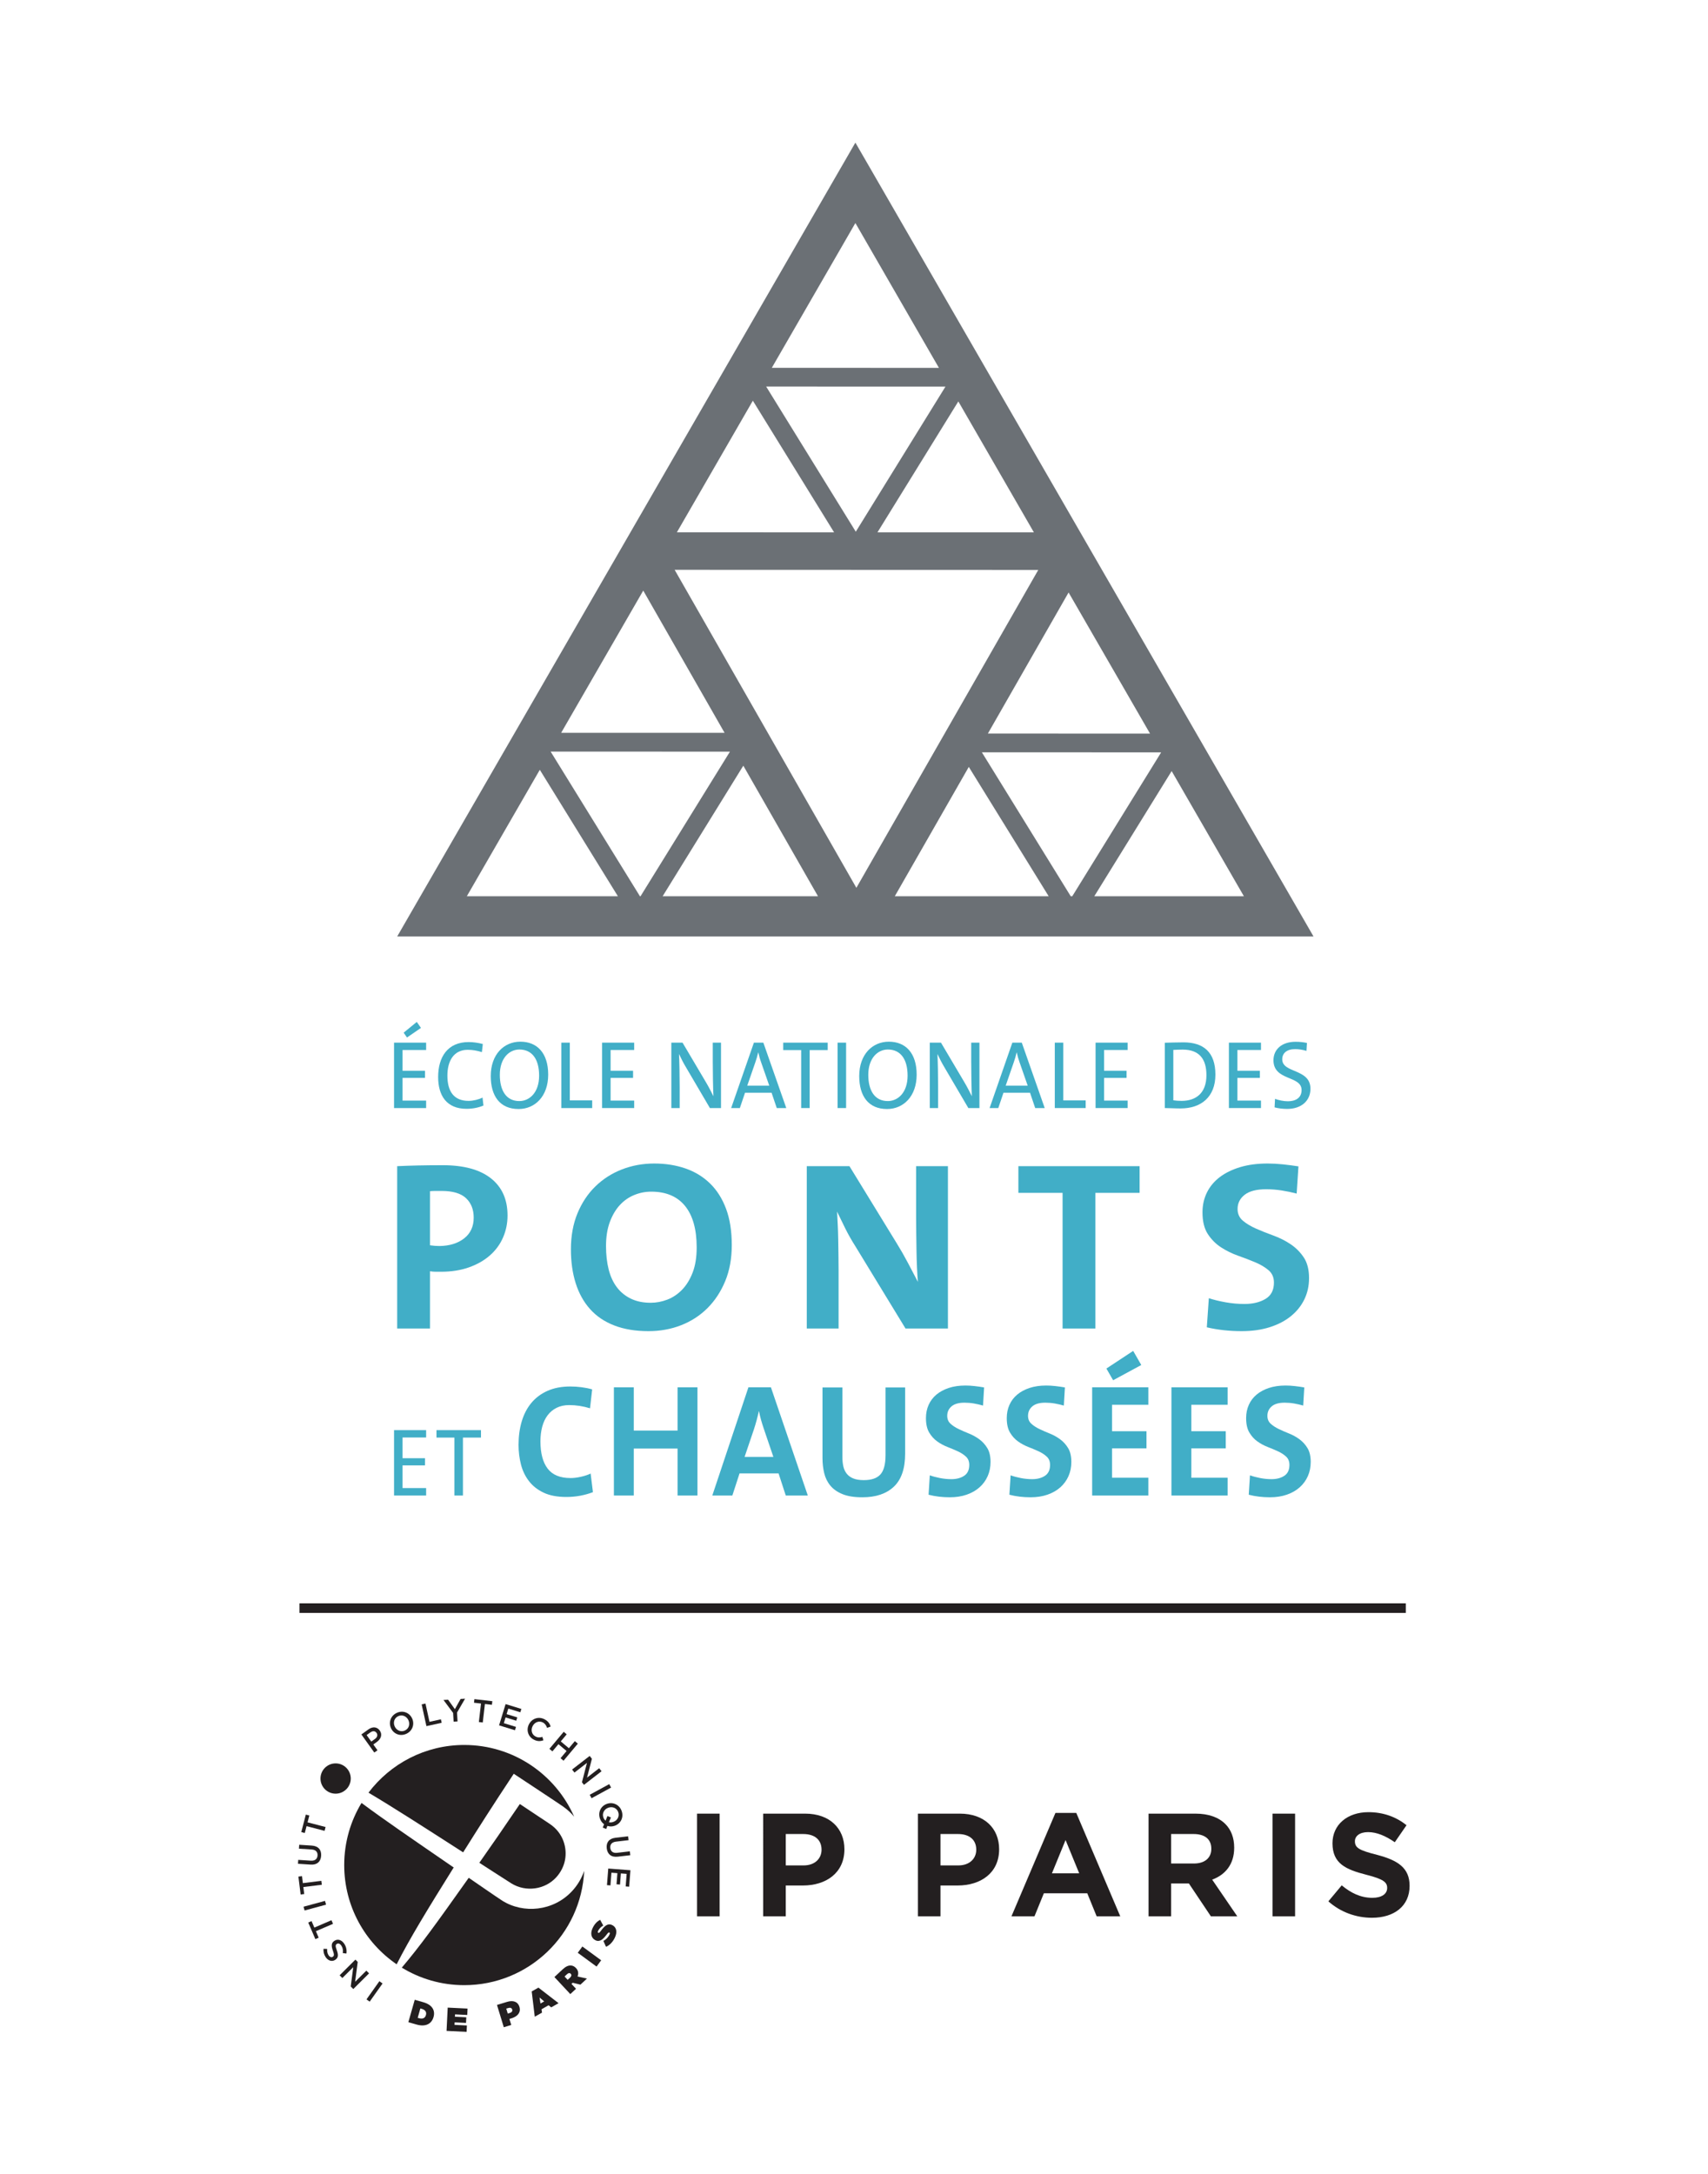 <?xml version="1.0" encoding="UTF-8" standalone="no"?>
<!-- Created with Inkscape (http://www.inkscape.org/) -->

<svg
   version="1.1"
   id="svg2"
   width="336.107"
   height="427.653"
   viewBox="0 0 336.107 427.653"
   sodipodi:docname="Logo-ENPC-IP-cmjn_Vertical-01.eps"
   xmlns:inkscape="http://www.inkscape.org/namespaces/inkscape"
   xmlns:sodipodi="http://sodipodi.sourceforge.net/DTD/sodipodi-0.dtd"
   xmlns="http://www.w3.org/2000/svg"
   xmlns:svg="http://www.w3.org/2000/svg">
  <defs
     id="defs6" />
  <sodipodi:namedview
     id="namedview4"
     pagecolor="#ffffff"
     bordercolor="#000000"
     borderopacity="0.25"
     inkscape:showpageshadow="2"
     inkscape:pageopacity="0.0"
     inkscape:pagecheckerboard="0"
     inkscape:deskcolor="#d1d1d1" />
  <g
     id="g8"
     inkscape:groupmode="layer"
     inkscape:label="ink_ext_XXXXXX"
     transform="matrix(1.333,0,0,-1.333,0,427.653)">
    <g
       id="g10"
       transform="scale(0.1)">
      <path
         d="m 1913.41,1870.71 -624.95,1082.55 -25.7,44.46 -25.7,-44.46 -625.029,-1082.55 -25.703,-44.55 H 1939.1 l -25.69,44.55 z m -332.72,14.82 -131.21,212.46 264.26,-0.1 0.19,-0.38 -131.02,-211.98 h -2.22 z m -635.96,0 -131.847,213.53 264.697,-0.09 -132.014,-213.44 H 944.73 Z M 1264.22,1898 995.934,2367.3 1532.74,2367.13 1264.22,1898 Z m 31.12,524.57 119.39,193.24 111.55,-193.24 h -230.94 z m -31.98,0.95 -132.32,214.22 264.7,-0.07 -132.38,-214.15 z m -32.04,-0.91 -232.086,0.03 112.166,194.24 119.92,-194.27 z M 1069.66,2126.73 H 828.402 l 121.196,209.91 120.062,-209.91 z m 27.66,-48.48 110.25,-192.72 H 978.191 l 119.129,192.72 z m 332.86,-1.81 117.95,-190.91 h -227.21 l 109.26,190.91 z m 28.18,49.23 119.14,208.19 120.24,-208.29 -239.38,0.1 z m -195.6,753.39 123.33,-213.75 -246.69,0.1 123.36,213.65 z M 796.895,2072.17 912.188,1885.53 H 689.141 l 107.754,186.64 z m 818.535,-186.64 114.22,184.77 106.67,-184.77 h -220.89 v 0"
         style="fill:#6b7075;fill-opacity:1;fill-rule:nonzero;stroke:none"
         id="path12" />
      <path
         d="m 600.82,1677.1 -4.914,7.15 19.387,15.87 6.141,-8.86 z M 581.707,1573 v 96.52 h 47.371 v -10.87 h -34.812 v -30.6 h 33.175 v -10.58 h -33.175 v -33.46 h 34.812 V 1573 h -47.371"
         style="fill:#41aec7;fill-opacity:1;fill-rule:nonzero;stroke:none"
         id="path14" />
      <path
         d="m 688.727,1571.86 c -29.625,0 -41.911,19.73 -41.911,46.9 0,29.46 13.922,51.62 45.051,51.62 7.102,0 14.336,-1.15 20.887,-2.86 l -1.363,-12.01 c -7.098,2.29 -13.926,3.43 -20.887,3.43 -21.027,0 -30.035,-16.87 -30.035,-38.03 0,-23.74 9.828,-37.33 31.261,-37.33 6.692,0 15.153,2.01 20.614,4.87 l 1.367,-11.73 c -6.961,-3 -15.699,-4.86 -24.984,-4.86"
         style="fill:#41aec7;fill-opacity:1;fill-rule:nonzero;stroke:none"
         id="path16" />
      <path
         d="m 766.805,1659.37 c -15.289,0 -28.942,-13.01 -28.942,-37.32 0,-23.02 9.282,-38.75 28.805,-38.75 15.016,0 29.215,12.58 29.215,37.46 0,24.74 -10.649,38.61 -29.078,38.61 z m -1.227,-87.8 c -27.715,0 -41.094,19.31 -41.094,48.62 0,32.17 19.661,50.76 43.688,50.76 24.844,0 41.094,-16.87 41.094,-48.62 0,-32.17 -19.661,-50.76 -43.688,-50.76"
         style="fill:#41aec7;fill-opacity:1;fill-rule:nonzero;stroke:none"
         id="path18" />
      <path
         d="m 828.633,1573 v 96.52 h 12.558 V 1584.3 H 874.23 V 1573 h -45.597"
         style="fill:#41aec7;fill-opacity:1;fill-rule:nonzero;stroke:none"
         id="path20" />
      <path
         d="m 888.828,1573 v 96.52 h 47.375 v -10.87 h -34.812 v -30.6 h 33.175 v -10.58 h -33.175 v -33.46 h 34.812 V 1573 h -47.375"
         style="fill:#41aec7;fill-opacity:1;fill-rule:nonzero;stroke:none"
         id="path22" />
      <path
         d="m 1048,1573 -35.09,59.77 c -4.23,7.01 -7.51,13.59 -10.51,20.02 0.55,-10.29 0.96,-33.46 0.96,-48.76 V 1573 h -12.294 v 96.52 h 16.524 l 34.26,-57.91 c 4.1,-6.86 7.92,-14.3 11.34,-21.16 -0.55,11.87 -0.96,35.6 -0.96,51.62 v 27.45 h 12.15 V 1573 H 1048"
         style="fill:#41aec7;fill-opacity:1;fill-rule:nonzero;stroke:none"
         id="path24" />
      <path
         d="m 1123.61,1640.5 c -1.77,4.86 -3,9.43 -4.09,14.44 h -0.28 c -1.09,-4.72 -2.45,-9.73 -4.23,-14.59 l -11.88,-34.32 h 32.5 z m 23.08,-67.5 -7.65,22.6 h -39.18 l -7.65,-22.6 h -12.83 l 33.58,96.52 h 13.93 l 33.86,-96.52 h -14.06"
         style="fill:#41aec7;fill-opacity:1;fill-rule:nonzero;stroke:none"
         id="path26" />
      <path
         d="M 1195.28,1658.51 V 1573 h -12.56 v 85.51 h -26.49 v 11.01 h 65.67 v -11.01 h -26.62"
         style="fill:#41aec7;fill-opacity:1;fill-rule:nonzero;stroke:none"
         id="path28" />
      <path
         d="m 1236.5,1573 v 96.52 h 12.56 V 1573 h -12.56"
         style="fill:#41aec7;fill-opacity:1;fill-rule:nonzero;stroke:none"
         id="path30" />
      <path
         d="m 1310.76,1659.37 c -15.3,0 -28.95,-13.01 -28.95,-37.32 0,-23.02 9.29,-38.75 28.81,-38.75 15.02,0 29.21,12.58 29.21,37.46 0,24.74 -10.64,38.61 -29.07,38.61 z m -1.23,-87.8 c -27.72,0 -41.1,19.31 -41.1,48.62 0,32.17 19.66,50.76 43.69,50.76 24.85,0 41.09,-16.87 41.09,-48.62 0,-32.17 -19.65,-50.76 -43.68,-50.76"
         style="fill:#41aec7;fill-opacity:1;fill-rule:nonzero;stroke:none"
         id="path32" />
      <path
         d="m 1429.51,1573 -35.09,59.77 c -4.23,7.01 -7.5,13.59 -10.51,20.02 0.55,-10.29 0.96,-33.46 0.96,-48.76 V 1573 h -12.29 v 96.52 h 16.52 l 34.27,-57.91 c 4.09,-6.86 7.92,-14.3 11.33,-21.16 -0.55,11.87 -0.95,35.6 -0.95,51.62 v 27.45 h 12.15 V 1573 h -16.39"
         style="fill:#41aec7;fill-opacity:1;fill-rule:nonzero;stroke:none"
         id="path34" />
      <path
         d="m 1505.13,1640.5 c -1.78,4.86 -3.01,9.43 -4.1,14.44 h -0.27 c -1.09,-4.72 -2.46,-9.73 -4.24,-14.59 l -11.87,-34.32 h 32.49 z m 23.07,-67.5 -7.64,22.6 h -39.19 l -7.64,-22.6 h -12.83 l 33.58,96.52 h 13.92 l 33.86,-96.52 h -14.06"
         style="fill:#41aec7;fill-opacity:1;fill-rule:nonzero;stroke:none"
         id="path36" />
      <path
         d="m 1557.13,1573 v 96.52 h 12.56 v -85.22 h 33.04 V 1573 h -45.6"
         style="fill:#41aec7;fill-opacity:1;fill-rule:nonzero;stroke:none"
         id="path38" />
      <path
         d="m 1617.33,1573 v 96.52 h 47.37 v -10.87 h -34.81 v -30.6 h 33.17 v -10.58 h -33.17 v -33.46 h 34.81 V 1573 h -47.37"
         style="fill:#41aec7;fill-opacity:1;fill-rule:nonzero;stroke:none"
         id="path40" />
      <path
         d="m 1745.91,1659.23 c -4.78,0 -10.37,-0.29 -13.79,-0.43 v -74.36 c 3.42,-0.57 8.47,-0.86 12.15,-0.86 21.57,0 36.72,11.73 36.72,37.9 0,24.59 -11.19,37.75 -35.08,37.75 z m -3,-86.8 c -9.28,0 -16.52,0.57 -23.35,0.57 v 96.38 c 7.1,0.14 17.48,0.57 27.58,0.57 29.49,0 47.1,-14.44 47.1,-47.62 0,-33.03 -21.16,-49.9 -51.33,-49.9"
         style="fill:#41aec7;fill-opacity:1;fill-rule:nonzero;stroke:none"
         id="path42" />
      <path
         d="m 1814.16,1573 v 96.52 h 47.37 v -10.87 h -34.81 v -30.6 h 33.17 v -10.58 h -33.17 v -33.46 h 34.81 V 1573 h -47.37"
         style="fill:#41aec7;fill-opacity:1;fill-rule:nonzero;stroke:none"
         id="path44" />
      <path
         d="m 1900.15,1571.72 c -6.69,0 -13.24,0.86 -18.56,2.29 l 0.68,12.58 c 5.32,-2 12.56,-3.58 18.97,-3.58 11.06,0 20.21,4.72 20.21,16.59 0,21.73 -41.5,13.15 -41.5,43.9 0,15.87 12.01,27.31 32.76,27.31 5.6,0 11.2,-0.57 16.66,-1.72 l -0.68,-11.72 c -5.33,1.57 -11.2,2.57 -16.66,2.57 -12.56,0 -19.12,-6 -19.12,-15.01 0,-20.88 41.65,-13.3 41.65,-43.47 0,-17.3 -12.97,-29.74 -34.41,-29.74"
         style="fill:#41aec7;fill-opacity:1;fill-rule:nonzero;stroke:none"
         id="path46" />
      <path
         d="m 699.297,1411.28 c 0,12.07 -3.797,21.65 -11.371,28.75 -7.586,7.1 -19.574,10.65 -35.977,10.65 -2.98,0 -5.906,0 -8.758,0 -2.863,0 -5.656,-0.13 -8.39,-0.36 v -79.86 c 4.719,-0.71 9.445,-1.06 14.168,-1.06 14.91,0.23 27.027,4.02 36.347,11.36 9.321,7.33 13.981,17.5 13.981,30.52 z m 49.953,3.19 c 0,-11.59 -2.23,-22.48 -6.695,-32.65 -4.461,-10.17 -10.961,-18.99 -19.504,-26.44 -8.547,-7.46 -18.887,-13.31 -31.028,-17.57 -12.136,-4.26 -25.761,-6.39 -40.871,-6.39 -2.23,0 -4.769,0 -7.621,0 -2.847,0 -5.758,0.23 -8.73,0.71 v -84.47 H 586.34 v 239.57 c 10.414,0.48 21.137,0.83 32.168,1.07 11.035,0.23 22.754,0.35 35.156,0.35 30.988,0 54.664,-6.45 71.031,-19.34 16.371,-12.9 24.555,-31.18 24.555,-54.84"
         style="fill:#41aec7;fill-opacity:1;fill-rule:nonzero;stroke:none"
         id="path48" />
      <path
         d="m 1028.47,1367.27 c 0,26.73 -5.73,47.14 -17.15,61.22 -11.437,14.08 -28.09,21.12 -49.957,21.12 -8.703,0 -17.09,-1.66 -25.164,-4.97 -8.078,-3.31 -15.164,-8.28 -21.25,-14.9 -6.09,-6.63 -10.996,-14.97 -14.726,-25.03 -3.723,-10.06 -5.59,-21.82 -5.59,-35.31 0,-12.78 1.305,-24.31 3.914,-34.61 2.609,-10.29 6.648,-19.05 12.117,-26.26 5.465,-7.22 12.359,-12.84 20.691,-16.86 8.321,-4.03 18.079,-6.03 29.262,-6.03 8.199,0 16.34,1.53 24.418,4.61 8.07,3.08 15.345,7.93 21.805,14.55 6.46,6.63 11.68,15.09 15.66,25.38 3.97,10.29 5.97,22.65 5.97,37.09 z m 51.81,3.55 c 0,-19.88 -3.23,-37.62 -9.69,-53.24 -6.47,-15.62 -15.23,-28.92 -26.28,-39.93 -11.06,-11 -24.05,-19.4 -38.96,-25.2 -14.909,-5.8 -30.94,-8.69 -48.088,-8.69 -19.141,0 -35.918,2.78 -50.328,8.34 -14.414,5.55 -26.344,13.6 -35.786,24.13 -9.449,10.53 -16.531,23.25 -21.25,38.16 -4.722,14.9 -7.082,31.58 -7.082,50.04 0,19.88 3.227,37.62 9.692,53.24 6.461,15.61 15.285,28.86 26.469,39.75 11.183,10.88 24.23,19.22 39.144,25.02 14.91,5.8 30.813,8.7 47.715,8.7 16.648,0 31.996,-2.43 46.044,-7.28 14.03,-4.85 26.15,-12.24 36.34,-22.18 10.19,-9.94 18.08,-22.42 23.67,-37.45 5.6,-15.02 8.39,-32.83 8.39,-53.41"
         style="fill:#41aec7;fill-opacity:1;fill-rule:nonzero;stroke:none"
         id="path50" />
      <path
         d="m 1336.76,1247.66 -73.81,121.03 c -5.73,8.99 -10.76,17.86 -15.11,26.62 -4.35,8.75 -8.38,17.04 -12.11,24.84 0.24,-5.21 0.56,-11.3 0.93,-18.28 0.38,-6.98 0.62,-14.37 0.75,-22.18 0.12,-7.81 0.24,-15.74 0.37,-23.78 0.12,-8.05 0.19,-15.62 0.19,-22.71 v -85.54 H 1191 v 239.57 h 63 l 70.08,-114.28 c 5.72,-9.23 11.12,-18.7 16.22,-28.4 5.09,-9.7 10,-19.04 14.72,-28.04 -0.5,5.92 -0.93,12.9 -1.3,20.94 -0.37,8.05 -0.62,16.45 -0.75,25.21 -0.12,8.75 -0.25,17.44 -0.37,26.08 -0.13,8.64 -0.19,16.62 -0.19,23.96 v 74.53 h 46.97 v -239.57 h -62.62"
         style="fill:#41aec7;fill-opacity:1;fill-rule:nonzero;stroke:none"
         id="path52" />
      <path
         d="m 1617.09,1447.84 v -200.18 h -48.46 v 200.18 h -65.24 v 39.39 h 178.94 v -39.39 h -65.24"
         style="fill:#41aec7;fill-opacity:1;fill-rule:nonzero;stroke:none"
         id="path54" />
      <path
         d="m 1932.47,1321.97 c 0,-11.38 -2.3,-21.8 -6.9,-31.29 -4.59,-9.48 -11.18,-17.71 -19.74,-24.7 -8.58,-7 -19.01,-12.45 -31.3,-16.36 -12.3,-3.9 -26.14,-5.86 -41.55,-5.86 -8.94,0 -17.76,0.47 -26.45,1.42 -8.7,0.94 -17.02,2.36 -24.97,4.26 l 2.98,42.94 c 7.2,-2.37 15.46,-4.38 24.78,-6.04 9.31,-1.65 18.55,-2.48 27.75,-2.48 12.41,0 22.78,2.48 31.1,7.46 8.32,4.97 12.48,13 12.48,24.13 0,7.57 -2.61,13.6 -7.82,18.1 -5.22,4.49 -11.75,8.4 -19.58,11.71 -7.83,3.31 -16.28,6.57 -25.35,9.76 -9.07,3.2 -17.52,7.33 -25.35,12.43 -7.83,5.08 -14.35,11.65 -19.57,19.69 -5.22,8.05 -7.82,18.69 -7.82,31.95 0,10.65 2.19,20.41 6.56,29.28 4.38,8.87 10.7,16.44 18.96,22.72 8.26,6.26 18.32,11.17 30.15,14.72 11.84,3.55 25.34,5.33 40.5,5.33 7.21,0 14.73,-0.41 22.56,-1.23 7.82,-0.83 15.47,-1.82 22.93,-2.99 l -2.62,-40.15 c -7.2,1.89 -14.6,3.43 -22.18,4.62 -7.58,1.18 -15.22,1.77 -22.92,1.77 -14.17,0 -24.73,-2.73 -31.69,-8.18 -6.96,-5.45 -10.44,-12.45 -10.44,-20.97 0,-7.11 2.6,-12.86 7.8,-17.24 5.2,-4.39 11.7,-8.3 19.5,-11.74 7.8,-3.44 16.28,-6.81 25.45,-10.13 9.17,-3.32 17.64,-7.59 25.45,-12.8 7.79,-5.21 14.29,-11.74 19.5,-19.55 5.2,-7.82 7.8,-18.02 7.8,-30.58"
         style="fill:#41aec7;fill-opacity:1;fill-rule:nonzero;stroke:none"
         id="path56" />
      <path
         d="m 581.707,1001.19 v 96.52 h 47.371 v -10.87 h -34.812 v -30.6 h 33.175 v -10.58 h -33.175 v -33.47 h 34.812 v -11 h -47.371"
         style="fill:#41aec7;fill-opacity:1;fill-rule:nonzero;stroke:none"
         id="path58" />
      <path
         d="m 683.402,1086.69 v -85.5 h -12.558 v 85.5 h -26.485 v 11.02 h 65.664 v -11.02 h -26.621"
         style="fill:#41aec7;fill-opacity:1;fill-rule:nonzero;stroke:none"
         id="path60" />
      <path
         d="m 856.781,1000.95 c -6.629,-1.259 -13.554,-1.891 -20.785,-1.891 -13.406,0 -24.594,2.131 -33.551,6.391 -8.965,4.25 -16.195,9.97 -21.687,17.15 -5.5,7.18 -9.418,15.38 -11.75,24.61 -2.336,9.23 -3.5,18.81 -3.5,28.75 0,12.61 1.578,24.21 4.742,34.78 3.164,10.56 7.906,19.64 14.234,27.21 6.325,7.57 14.27,13.49 23.836,17.74 9.563,4.26 20.746,6.39 33.547,6.39 5.426,0 10.922,-0.35 16.496,-1.06 5.571,-0.71 10.844,-1.77 15.817,-3.19 l -3.164,-27.92 c -10.246,3.15 -20.485,4.73 -30.727,4.73 -7.082,0 -13.297,-1.35 -18.641,-4.03 -5.343,-2.68 -9.793,-6.38 -13.328,-11.12 -3.543,-4.73 -6.179,-10.37 -7.91,-16.91 -1.73,-6.55 -2.594,-13.69 -2.594,-21.42 0,-17.51 3.536,-30.92 10.618,-40.22 7.078,-9.31 18.375,-13.96 33.886,-13.96 4.668,0 9.789,0.62 15.368,1.89 5.566,1.26 10.316,2.84 14.234,4.73 l 3.387,-27.45 c -5.727,-2.21 -11.903,-3.94 -18.528,-5.2"
         style="fill:#41aec7;fill-opacity:1;fill-rule:nonzero;stroke:none"
         id="path62" />
      <path
         d="m 1000.25,1001.19 v 69.33 h -64.617 v -69.33 h -29.371 v 159.71 h 29.371 v -63.88 h 64.617 v 63.88 h 29.37 v -159.71 h -29.37"
         style="fill:#41aec7;fill-opacity:1;fill-rule:nonzero;stroke:none"
         id="path64" />
      <path
         d="m 1127.45,1100.09 c -1.51,4.42 -2.83,8.64 -3.95,12.66 -1.13,4.02 -2.15,8.32 -3.05,12.9 h -0.23 c -1.81,-8.53 -4.22,-17.44 -7.23,-26.74 l -13.78,-40.7 h 42.47 z m 32.53,-98.9 -10.61,32.65 h -57.62 l -10.62,-32.65 h -29.59 l 53.32,159.71 h 33.21 l 54.45,-159.71 h -32.54"
         style="fill:#41aec7;fill-opacity:1;fill-rule:nonzero;stroke:none"
         id="path66" />
      <path
         d="m 1319.63,1014.32 c -11.05,-10.5 -26.57,-15.742 -46.57,-15.742 -12.02,0 -21.83,1.572 -29.42,4.692 -7.59,3.12 -13.57,7.34 -17.93,12.66 -4.37,5.31 -7.37,11.48 -9.03,18.5 -1.65,7.02 -2.48,14.32 -2.48,21.88 v 104.35 h 29.38 v -102.45 c 0,-5.05 0.45,-9.66 1.35,-13.84 0.91,-4.18 2.56,-7.81 4.98,-10.89 2.4,-3.07 5.64,-5.44 9.71,-7.09 4.07,-1.66 9.26,-2.49 15.59,-2.49 11.3,0 19.46,2.8 24.51,8.4 5.04,5.6 7.57,15.18 7.57,28.75 v 99.61 h 28.92 v -97.72 c 0,-21.92 -5.53,-38.13 -16.58,-48.62"
         style="fill:#41aec7;fill-opacity:1;fill-rule:nonzero;stroke:none"
         id="path68" />
      <path
         d="m 1462.28,1050.73 c 0,-7.59 -1.39,-14.54 -4.18,-20.86 -2.78,-6.32 -6.77,-11.82 -11.96,-16.47 -5.2,-4.67 -11.52,-8.3 -18.98,-10.91 -7.45,-2.599 -15.84,-3.912 -25.17,-3.912 -5.43,0 -10.77,0.32 -16.04,0.953 -5.27,0.629 -10.31,1.579 -15.13,2.839 l 1.81,28.63 c 4.36,-1.58 9.37,-2.92 15.01,-4.02 5.64,-1.11 11.25,-1.66 16.82,-1.66 7.53,0 13.81,1.66 18.85,4.97 5.04,3.31 7.57,8.67 7.57,16.09 0,5.04 -1.58,9.07 -4.75,12.07 -3.16,2.99 -7.12,5.6 -11.86,7.81 -4.74,2.2 -9.87,4.37 -15.36,6.5 -5.5,2.13 -10.62,4.89 -15.36,8.28 -4.75,3.39 -8.7,7.77 -11.87,13.14 -3.16,5.35 -4.74,12.46 -4.74,21.29 0,7.1 1.33,13.61 3.98,19.52 2.66,5.92 6.49,10.97 11.49,15.14 5.01,4.18 11.1,7.46 18.27,9.82 7.18,2.37 15.36,3.55 24.55,3.55 4.37,0 8.92,-0.27 13.67,-0.82 4.74,-0.54 9.37,-1.21 13.89,-1.99 l -1.58,-26.76 c -4.37,1.26 -8.85,2.28 -13.44,3.07 -4.6,0.79 -9.23,1.19 -13.9,1.19 -8.58,0 -14.98,-1.82 -19.2,-5.46 -4.22,-3.63 -6.33,-8.29 -6.33,-13.98 0,-4.74 1.58,-8.57 4.73,-11.49 3.15,-2.93 7.09,-5.54 11.82,-7.83 4.73,-2.29 9.87,-4.54 15.42,-6.75 5.55,-2.22 10.69,-5.06 15.42,-8.54 4.73,-3.47 8.67,-7.82 11.82,-13.03 3.15,-5.22 4.73,-12.01 4.73,-20.38"
         style="fill:#41aec7;fill-opacity:1;fill-rule:nonzero;stroke:none"
         id="path70" />
      <path
         d="m 1581.57,1050.73 c 0,-7.59 -1.39,-14.54 -4.18,-20.86 -2.78,-6.32 -6.77,-11.82 -11.96,-16.47 -5.2,-4.67 -11.52,-8.3 -18.98,-10.91 -7.45,-2.599 -15.84,-3.912 -25.17,-3.912 -5.43,0 -10.77,0.32 -16.04,0.953 -5.27,0.629 -10.31,1.579 -15.13,2.839 l 1.81,28.63 c 4.36,-1.58 9.37,-2.92 15.01,-4.02 5.64,-1.11 11.25,-1.66 16.82,-1.66 7.53,0 13.81,1.66 18.85,4.97 5.04,3.31 7.57,8.67 7.57,16.09 0,5.04 -1.58,9.07 -4.75,12.07 -3.16,2.99 -7.12,5.6 -11.86,7.81 -4.74,2.2 -9.87,4.37 -15.36,6.5 -5.5,2.13 -10.62,4.89 -15.36,8.28 -4.75,3.39 -8.7,7.77 -11.87,13.14 -3.16,5.35 -4.74,12.46 -4.74,21.29 0,7.1 1.33,13.61 3.98,19.52 2.66,5.92 6.49,10.97 11.49,15.14 5.01,4.18 11.1,7.46 18.27,9.82 7.18,2.37 15.36,3.55 24.55,3.55 4.37,0 8.92,-0.27 13.67,-0.82 4.74,-0.54 9.37,-1.21 13.89,-1.99 l -1.58,-26.76 c -4.37,1.26 -8.85,2.28 -13.44,3.07 -4.6,0.79 -9.23,1.19 -13.9,1.19 -8.58,0 -14.98,-1.82 -19.2,-5.46 -4.22,-3.63 -6.33,-8.29 -6.33,-13.98 0,-4.74 1.58,-8.57 4.73,-11.49 3.15,-2.93 7.09,-5.54 11.82,-7.83 4.73,-2.29 9.87,-4.54 15.42,-6.75 5.55,-2.22 10.69,-5.06 15.42,-8.54 4.73,-3.47 8.67,-7.82 11.82,-13.03 3.15,-5.22 4.73,-12.01 4.73,-20.38"
         style="fill:#41aec7;fill-opacity:1;fill-rule:nonzero;stroke:none"
         id="path72" />
      <path
         d="m 1643.25,1171.31 -9.94,17.27 39.53,26.03 11.98,-20.82 z m -30.96,-170.12 v 159.71 h 82.93 v -25.79 h -53.55 v -39.04 h 50.83 v -25.32 h -50.83 v -43.3 h 53.55 v -26.26 h -82.93"
         style="fill:#41aec7;fill-opacity:1;fill-rule:nonzero;stroke:none"
         id="path74" />
      <path
         d="m 1729.33,1001.19 v 159.71 h 82.92 v -25.79 h -53.55 v -39.04 h 50.83 v -25.32 h -50.83 v -43.3 h 53.55 v -26.26 h -82.92"
         style="fill:#41aec7;fill-opacity:1;fill-rule:nonzero;stroke:none"
         id="path76" />
      <path
         d="m 1934.93,1050.73 c 0,-7.59 -1.4,-14.54 -4.18,-20.86 -2.79,-6.32 -6.78,-11.82 -11.97,-16.47 -5.2,-4.67 -11.52,-8.3 -18.97,-10.91 -7.45,-2.599 -15.84,-3.912 -25.18,-3.912 -5.42,0 -10.77,0.32 -16.03,0.953 -5.28,0.629 -10.32,1.579 -15.13,2.839 l 1.8,28.63 c 4.37,-1.58 9.37,-2.92 15.02,-4.02 5.64,-1.11 11.25,-1.66 16.82,-1.66 7.52,0 13.81,1.66 18.85,4.97 5.04,3.31 7.56,8.67 7.56,16.09 0,5.04 -1.58,9.07 -4.74,12.07 -3.16,2.99 -7.12,5.6 -11.86,7.81 -4.75,2.2 -9.87,4.37 -15.37,6.5 -5.5,2.13 -10.62,4.89 -15.36,8.28 -4.75,3.39 -8.7,7.77 -11.86,13.14 -3.17,5.35 -4.75,12.46 -4.75,21.29 0,7.1 1.33,13.61 3.99,19.52 2.65,5.92 6.48,10.97 11.48,15.14 5.01,4.18 11.1,7.46 18.28,9.82 7.17,2.37 15.35,3.55 24.54,3.55 4.37,0 8.93,-0.27 13.67,-0.82 4.75,-0.54 9.38,-1.21 13.9,-1.99 l -1.59,-26.76 c -4.37,1.26 -8.84,2.28 -13.44,3.07 -4.59,0.79 -9.22,1.19 -13.89,1.19 -8.59,0 -14.99,-1.82 -19.21,-5.46 -4.21,-3.63 -6.32,-8.29 -6.32,-13.98 0,-4.74 1.57,-8.57 4.72,-11.49 3.16,-2.93 7.1,-5.54 11.82,-7.83 4.73,-2.29 9.87,-4.54 15.43,-6.75 5.55,-2.22 10.69,-5.06 15.42,-8.54 4.72,-3.47 8.66,-7.82 11.81,-13.03 3.16,-5.22 4.74,-12.01 4.74,-20.38"
         style="fill:#41aec7;fill-opacity:1;fill-rule:nonzero;stroke:none"
         id="path78" />
      <path
         d="m 669.758,452.262 c -66.563,45.797 -102.43,70.25 -136.078,95.25 -16.196,-26.75 -25.524,-58.121 -25.524,-91.672 0,-60.86 30.684,-114.531 77.407,-146.449 19.468,38.371 45.632,81.097 84.195,142.871"
         style="fill:#231f20;fill-opacity:1;fill-rule:nonzero;stroke:none"
         id="path80" />
      <path
         d="M 844.063,416.91 C 816.652,387.82 772.75,383.551 741.32,403.359 c -6.058,3.821 -49.359,33.68 -49.359,33.68 -47.84,-67.559 -72.414,-101.508 -98.809,-132.559 26.871,-16.421 58.45,-25.878 92.243,-25.878 95.027,0 172.574,74.789 177.019,168.718 -3.855,-11.308 -10.168,-21.789 -18.351,-30.41"
         style="fill:#231f20;fill-opacity:1;fill-rule:nonzero;stroke:none"
         id="path82" />
      <path
         d="m 811.309,516.738 c -5.903,3.891 -43.895,29.172 -43.895,29.172 -31.117,-45.89 -36.008,-52.629 -59.797,-86.699 0,0 41.356,-26.77 47.317,-30.441 21.406,-13.2 49.804,-9.258 66.464,9.289 6.418,7.132 10.977,15.972 12.715,25.312 3.325,17.231 -2.172,39.801 -22.804,53.367"
         style="fill:#231f20;fill-opacity:1;fill-rule:nonzero;stroke:none"
         id="path84" />
      <path
         d="m 683.715,474.609 c 22.488,35.821 42.777,67.743 74.719,115.969 0,0 66.984,-44.168 72.945,-48.418 7.055,-5.019 12.156,-10.051 16.23,-14.922 -27.468,62.321 -89.746,105.832 -162.214,105.832 -57.762,0 -109.051,-27.64 -141.411,-70.398 35.68,-21.16 78.305,-48.57 139.731,-88.063"
         style="fill:#231f20;fill-opacity:1;fill-rule:nonzero;stroke:none"
         id="path86" />
      <path
         d="m 517.809,583.461 c 0.043,12.34 -9.926,22.391 -22.27,22.43 -12.344,0.039 -22.387,-9.93 -22.43,-22.27 -0.043,-12.351 9.93,-22.391 22.274,-22.43 12.344,-0.043 22.383,9.93 22.426,22.27"
         style="fill:#231f20;fill-opacity:1;fill-rule:nonzero;stroke:none"
         id="path88" />
      <path
         d="m 553.559,641.961 c 3.55,2.527 4.343,6.098 2.355,8.879 l -0.055,0.082 c -2.238,3.129 -5.66,3.156 -9.171,0.648 l -5.458,-3.898 6.875,-9.613 z m -20.075,6.629 10.532,7.531 c 6.218,4.438 12.687,3.699 16.531,-1.68 l 0.055,-0.07 c 4.281,-5.992 1.711,-12.562 -4.164,-16.762 l -5.305,-3.789 6.133,-8.582 -4.692,-3.359 -19.09,26.711"
         style="fill:#231f20;fill-opacity:1;fill-rule:nonzero;stroke:none"
         id="path90" />
      <path
         d="m 603.023,669.398 -0.035,0.09 c -2.578,5.84 -8.968,8.813 -14.933,6.172 -5.965,-2.629 -8.024,-9.23 -5.446,-15.07 l 0.039,-0.078 c 2.579,-5.84 8.965,-8.813 14.93,-6.184 5.969,2.641 8.024,9.242 5.445,15.07 z m -25.875,-11.429 -0.039,0.09 c -3.734,8.453 -0.336,18.421 8.887,22.492 9.227,4.078 18.754,-0.082 22.488,-8.531 l 0.039,-0.079 c 3.735,-8.461 0.34,-18.421 -8.886,-22.5 -9.227,-4.07 -18.754,0.079 -22.489,8.528"
         style="fill:#231f20;fill-opacity:1;fill-rule:nonzero;stroke:none"
         id="path92" />
      <path
         d="m 622.473,692.941 5.632,1.231 5.907,-26.934 16.859,3.692 1.125,-5.129 -22.496,-4.93 -7.027,32.07"
         style="fill:#231f20;fill-opacity:1;fill-rule:nonzero;stroke:none"
         id="path94" />
      <path
         d="m 668.887,680.391 -14.196,19.089 6.793,0.399 10.036,-13.981 8.418,15.071 6.601,0.39 -11.855,-20.488 0.773,-13.062 -5.809,-0.348 -0.761,12.93"
         style="fill:#231f20;fill-opacity:1;fill-rule:nonzero;stroke:none"
         id="path96" />
      <path
         d="m 710.074,694.219 -10.344,1.203 0.618,5.308 26.457,-3.058 -0.614,-5.313 -10.339,1.192 -3.161,-27.301 -5.777,0.672 3.16,27.297"
         style="fill:#231f20;fill-opacity:1;fill-rule:nonzero;stroke:none"
         id="path98" />
      <path
         d="m 746.379,693.391 23.273,-7.141 -1.511,-4.93 -17.758,5.45 -2.504,-8.161 15.738,-4.828 -1.512,-4.929 -15.742,4.828 -2.586,-8.43 17.981,-5.52 -1.512,-4.929 -23.496,7.211 9.629,31.379"
         style="fill:#231f20;fill-opacity:1;fill-rule:nonzero;stroke:none"
         id="path100" />
      <path
         d="m 781.02,663.879 0.046,0.09 c 4.426,8.211 14.204,11.633 22.957,6.91 5.329,-2.867 7.547,-6.469 8.887,-10.598 l -5.285,-2 c -1.152,3.391 -2.852,6.168 -6.152,7.949 -5.535,2.989 -11.989,0.598 -15.039,-5.05 l -0.043,-0.09 c -3.047,-5.649 -1.536,-12.43 4,-15.418 3.547,-1.91 6.593,-1.692 10.32,-0.711 l 1.48,-5.063 c -4.707,-1.507 -9.078,-1.718 -14.484,1.204 -8.422,4.539 -11.16,14.476 -6.687,22.777"
         style="fill:#231f20;fill-opacity:1;fill-rule:nonzero;stroke:none"
         id="path102" />
      <path
         d="m 832.172,652.488 4.422,-3.699 -8.77,-10.469 12.012,-10.058 8.769,10.457 4.426,-3.699 -21.097,-25.18 -4.422,3.711 8.89,10.609 -12.011,10.059 -8.891,-10.61 -4.422,3.711 21.094,25.168"
         style="fill:#231f20;fill-opacity:1;fill-rule:nonzero;stroke:none"
         id="path104" />
      <path
         d="m 870.508,616.898 3.273,-4.218 -7.179,-27.801 17.945,13.891 3.469,-4.481 -25.953,-20.098 -2.958,3.821 7.387,28.609 -18.465,-14.301 -3.472,4.489 25.953,20.089"
         style="fill:#231f20;fill-opacity:1;fill-rule:nonzero;stroke:none"
         id="path106" />
      <path
         d="m 899.375,575.27 2.758,-5.071 -28.824,-15.699 -2.758,5.059 28.824,15.711"
         style="fill:#231f20;fill-opacity:1;fill-rule:nonzero;stroke:none"
         id="path108" />
      <path
         d="m 894.012,521.352 2.699,6.878 5.195,-2.128 -3.035,-7.051 c 2.004,-0.5 4.184,-0.352 6.356,0.398 l 0.089,0.031 c 6.036,2.071 9.543,8.192 7.422,14.352 -2.113,6.168 -8.519,8.777 -14.554,6.707 l -0.086,-0.027 c -6.035,-2.071 -9.539,-8.192 -7.422,-14.352 0.703,-2.039 1.902,-3.672 3.336,-4.808 z m -2.207,-5.27 c -2.762,1.977 -4.922,4.797 -6.172,8.438 -3.278,9.539 1.668,18.679 10.41,21.679 l 0.09,0.031 c 8.738,3 18.375,-1.23 21.652,-10.769 3.278,-9.531 -1.672,-18.672 -10.414,-21.672 l -0.086,-0.027 c -3.508,-1.211 -7.215,-1.242 -10.617,-0.133 l -1.805,-4.578 -5.109,2.16 2.051,4.871"
         style="fill:#231f20;fill-opacity:1;fill-rule:nonzero;stroke:none"
         id="path110" />
      <path
         d="m 908.422,496.09 18.769,2.211 0.672,-5.731 -18.539,-2.179 c -6.058,-0.719 -8.949,-4.219 -8.347,-9.34 0.597,-5.082 4.039,-7.84 10.05,-7.129 l 18.77,2.199 0.672,-5.73 -18.492,-2.172 c -9.735,-1.149 -15.274,3.769 -16.278,12.301 -0.992,8.48 3.262,14.46 12.723,15.57"
         style="fill:#231f20;fill-opacity:1;fill-rule:nonzero;stroke:none"
         id="path112" />
      <path
         d="m 930.664,448.191 -1.871,-24.281 -5.145,0.399 1.426,18.519 -8.511,0.66 -1.266,-16.418 -5.145,0.391 1.262,16.418 -8.793,0.68 -1.445,-18.758 -5.145,0.398 1.891,24.512 32.742,-2.52"
         style="fill:#231f20;fill-opacity:1;fill-rule:nonzero;stroke:none"
         id="path114" />
      <path
         d="m 545.734,254.289 -4.707,3.34 19.012,26.781 4.707,-3.34 -19.012,-26.781"
         style="fill:#231f20;fill-opacity:1;fill-rule:nonzero;stroke:none"
         id="path116" />
      <path
         d="m 521.551,272.879 -3.77,3.793 3.707,28.469 -16.101,-16 -3.996,4.031 23.285,23.129 3.402,-3.422 -3.808,-29.297 16.57,16.457 3.996,-4.027 -23.285,-23.133"
         style="fill:#231f20;fill-opacity:1;fill-rule:nonzero;stroke:none"
         id="path118" />
      <path
         d="m 511.402,325.281 -5.355,0.629 c 0.543,4.121 0.105,7.602 -2.137,11.012 -1.961,2.969 -4.57,3.949 -6.644,2.578 l -0.078,-0.051 c -1.961,-1.289 -2.297,-3.078 -0.118,-8.949 2.434,-6.762 2.879,-11.191 -2.172,-14.52 l -0.082,-0.05 c -4.699,-3.102 -10.531,-1.321 -14.117,4.129 -2.629,3.992 -3.504,7.961 -3.105,12.211 l 5.347,-0.18 c -0.218,-3.68 0.43,-6.789 2.082,-9.301 1.856,-2.82 4.387,-3.508 6.192,-2.32 l 0.078,0.051 c 2.113,1.39 2.23,3.261 0.023,9.332 -2.406,6.726 -2.316,11.117 2.227,14.109 l 0.078,0.051 c 5.129,3.379 10.844,1.359 14.637,-4.403 2.758,-4.187 3.914,-9.097 3.144,-14.328"
         style="fill:#231f20;fill-opacity:1;fill-rule:nonzero;stroke:none"
         id="path120" />
      <path
         d="m 466.355,358.238 4.114,-9.566 -4.914,-2.113 -10.524,24.48 4.914,2.109 4.114,-9.566 25.254,10.859 2.296,-5.351 -25.254,-10.852"
         style="fill:#231f20;fill-opacity:1;fill-rule:nonzero;stroke:none"
         id="path122" />
      <path
         d="m 449.621,388.809 -1.508,5.57 31.7,8.59 1.507,-5.578 -31.699,-8.582"
         style="fill:#231f20;fill-opacity:1;fill-rule:nonzero;stroke:none"
         id="path124" />
      <path
         d="m 447.836,423.391 1.285,-10.332 -5.305,-0.661 -3.296,26.442 5.308,0.66 1.289,-10.328 27.281,3.398 0.719,-5.781 -27.281,-3.398"
         style="fill:#231f20;fill-opacity:1;fill-rule:nonzero;stroke:none"
         id="path126" />
      <path
         d="m 458.754,456.531 -18.867,1.219 0.375,5.75 18.629,-1.199 c 6.086,-0.391 9.562,2.539 9.894,7.687 0.332,5.102 -2.558,8.434 -8.594,8.821 l -18.867,1.222 0.371,5.758 18.586,-1.199 c 9.782,-0.629 14.34,-6.469 13.789,-15.039 -0.55,-8.52 -5.812,-13.629 -15.316,-13.02"
         style="fill:#231f20;fill-opacity:1;fill-rule:nonzero;stroke:none"
         id="path128" />
      <path
         d="m 452.566,513.262 -2.621,-10.082 -5.175,1.34 6.703,25.789 5.175,-1.34 -2.617,-10.078 26.602,-6.922 -1.461,-5.629 -26.606,6.922"
         style="fill:#231f20;fill-opacity:1;fill-rule:nonzero;stroke:none"
         id="path130" />
      <path
         d="m 618.484,229.91 c 5.059,-1.441 8.914,-0.289 10.27,4.488 l 0.027,0.09 c 1.36,4.774 -1.312,7.782 -6.371,9.223 l -1.844,0.519 -3.925,-13.8 z m -6.234,27.11 12.668,-3.598 c 13.141,-3.742 17.867,-12.082 15.086,-21.871 l -0.027,-0.09 c -2.786,-9.789 -11.473,-14.82 -24.848,-11.02 l -12.293,3.5 9.414,33.079"
         style="fill:#231f20;fill-opacity:1;fill-rule:nonzero;stroke:none"
         id="path132" />
      <path
         d="m 660.922,245.488 29.308,-1.429 -0.46,-9.43 -18.016,0.883 -0.172,-3.481 16.789,-0.832 -0.406,-8.289 -16.789,0.82 -0.184,-3.73 18.262,-0.898 -0.461,-9.422 -29.555,1.441 1.684,34.367"
         style="fill:#231f20;fill-opacity:1;fill-rule:nonzero;stroke:none"
         id="path134" />
      <path
         d="m 752.551,237.551 c 2.82,0.859 4.308,2.699 3.594,5.051 l -0.032,0.097 c -0.73,2.391 -2.843,3.082 -5.758,2.192 l -3.007,-0.922 2.242,-7.321 z m -18.879,11.847 14.797,4.524 c 8.742,2.668 15.902,0.598 18.285,-7.203 l 0.027,-0.09 c 2.426,-7.949 -2.34,-14.027 -11.222,-16.738 l -3.571,-1.09 2.727,-8.93 -10.992,-3.359 -10.051,32.886"
         style="fill:#231f20;fill-opacity:1;fill-rule:nonzero;stroke:none"
         id="path136" />
      <path
         d="m 803.355,254.641 -6.863,5.718 1.395,-8.828 z m -18.414,14.699 9.914,5.64 29.735,-22.968 -10.86,-6.172 -3.863,3.121 -10.472,-5.949 0.746,-4.903 -10.688,-6.07 -4.512,37.301"
         style="fill:#231f20;fill-opacity:1;fill-rule:nonzero;stroke:none"
         id="path138" />
      <path
         d="m 841.648,289.852 c 2.012,1.878 2.399,3.918 0.957,5.457 l -0.07,0.07 c -1.508,1.621 -3.504,1.242 -5.445,-0.57 l -3.664,-3.418 4.594,-4.93 z m -23.207,0.726 12.289,11.473 c 4.458,4.16 8.336,5.699 11.743,5.578 2.918,-0.098 5.453,-1.231 7.867,-3.82 l 0.066,-0.071 c 3.422,-3.668 3.899,-8 2.219,-12.316 l 13.84,-3.094 -9.594,-8.949 -11.453,2.762 -0.074,-0.071 -1.723,-1.609 6.707,-7.191 -8.406,-7.848 -23.481,25.156"
         style="fill:#231f20;fill-opacity:1;fill-rule:nonzero;stroke:none"
         id="path140" />
      <path
         d="m 852.906,326.379 6.801,9.269 27.746,-20.339 -6.797,-9.27 -27.75,20.34"
         style="fill:#231f20;fill-opacity:1;fill-rule:nonzero;stroke:none"
         id="path142" />
      <path
         d="m 894.645,335.211 -3.895,8.73 c 4.195,2.11 7.129,5.438 8.891,9.059 0.902,1.859 0.804,2.891 -0.036,3.301 l -0.089,0.039 c -0.883,0.43 -1.84,-0.309 -4.118,-3.301 -4.793,-6.25 -9.746,-11.379 -16.285,-8.199 l -0.09,0.051 c -5.878,2.859 -8.195,9.668 -4.043,18.199 2.903,5.961 6.465,9.691 11.036,11.898 l 4.535,-8.437 c -3.543,-1.879 -6.168,-4.922 -7.567,-7.801 -0.754,-1.539 -0.566,-2.512 0.184,-2.871 l 0.09,-0.039 c 0.84,-0.41 1.777,0.172 3.988,3.14 5.309,7.2 10.188,11.379 16.414,8.352 l 0.09,-0.043 c 6.5,-3.16 7.871,-10.449 3.828,-18.75 -3.051,-6.277 -7.57,-11.078 -12.933,-13.328"
         style="fill:#231f20;fill-opacity:1;fill-rule:nonzero;stroke:none"
         id="path144" />
      <path
         d="m 1029.02,531.73 h 33.33 V 380.219 h -33.33 V 531.73"
         style="fill:#231f20;fill-opacity:1;fill-rule:nonzero;stroke:none"
         id="path146" />
      <path
         d="m 1186.4,455.328 h -26.41 v 46.32 h 25.76 c 16.67,0 27.05,-8.226 27.05,-23.16 0,-12.988 -9.74,-23.16 -26.4,-23.16 z m 2.17,76.402 h -61.91 V 380.219 h 33.33 v 45.461 h 25.33 c 33.98,0 61.25,18.398 61.25,53.461 0,30.949 -21.86,52.589 -58,52.589"
         style="fill:#231f20;fill-opacity:1;fill-rule:nonzero;stroke:none"
         id="path148" />
      <path
         d="m 1414.8,455.328 h -26.41 v 46.32 h 25.76 c 16.67,0 27.05,-8.226 27.05,-23.16 0,-12.988 -9.74,-23.16 -26.4,-23.16 z m 2.17,76.402 h -61.91 V 380.219 h 33.33 v 45.461 h 25.33 c 33.98,0 61.25,18.398 61.25,53.461 0,30.949 -21.86,52.589 -58,52.589"
         style="fill:#231f20;fill-opacity:1;fill-rule:nonzero;stroke:none"
         id="path150" />
      <path
         d="m 1593.17,443.641 -20.13,49.129 -20.13,-49.129 z m -35.07,89.179 h 30.74 l 64.93,-152.601 h -34.85 l -13.85,33.98 H 1541 l -13.85,-33.98 h -33.98 l 64.93,152.601"
         style="fill:#231f20;fill-opacity:1;fill-rule:nonzero;stroke:none"
         id="path152" />
      <path
         d="m 1762.66,458.141 c 16.23,0 25.54,8.66 25.54,21.429 V 480 c 0,14.289 -9.96,21.648 -26.19,21.648 h -33.12 v -43.507 z m -67.1,73.589 h 69.26 c 19.27,0 34.2,-5.41 44.16,-15.371 8.44,-8.437 12.99,-20.339 12.99,-34.629 v -0.429 c 0,-24.461 -13.21,-39.821 -32.47,-46.973 l 37.01,-54.109 h -38.96 l -32.47,48.492 h -0.43 -25.76 v -48.492 h -33.33 V 531.73"
         style="fill:#231f20;fill-opacity:1;fill-rule:nonzero;stroke:none"
         id="path154" />
      <path
         d="m 1878.53,531.73 h 33.33 V 380.219 h -33.33 V 531.73"
         style="fill:#231f20;fill-opacity:1;fill-rule:nonzero;stroke:none"
         id="path156" />
      <path
         d="m 2032.88,470.91 c -26.19,6.711 -32.69,10.18 -32.69,20.129 0,7.359 6.71,13.422 19.48,13.422 12.77,0 25.98,-5.629 39.39,-14.93 l 17.32,25.11 c -15.36,12.328 -34.2,19.257 -56.28,19.257 -30.94,0 -53.02,-18.398 -53.02,-45.886 0,-30.082 19.69,-38.75 50.21,-46.532 25.32,-6.5 30.52,-11.039 30.52,-19.48 0,-8.879 -8.22,-14.5 -21.86,-14.5 -17.32,0 -31.6,7.129 -45.24,18.391 l -19.7,-23.59 c 18.19,-16.231 41.35,-24.242 64.29,-24.242 32.68,0 55.62,17.089 55.62,47.179 0,26.41 -17.31,37.672 -48.04,45.672"
         style="fill:#231f20;fill-opacity:1;fill-rule:nonzero;stroke:none"
         id="path158" />
      <path
         d="M 2075.32,827.949 H 442.094 v 14.11 H 2075.32 v -14.11"
         style="fill:#231f20;fill-opacity:1;fill-rule:nonzero;stroke:none"
         id="path160" />
    </g>
  </g>
</svg>
